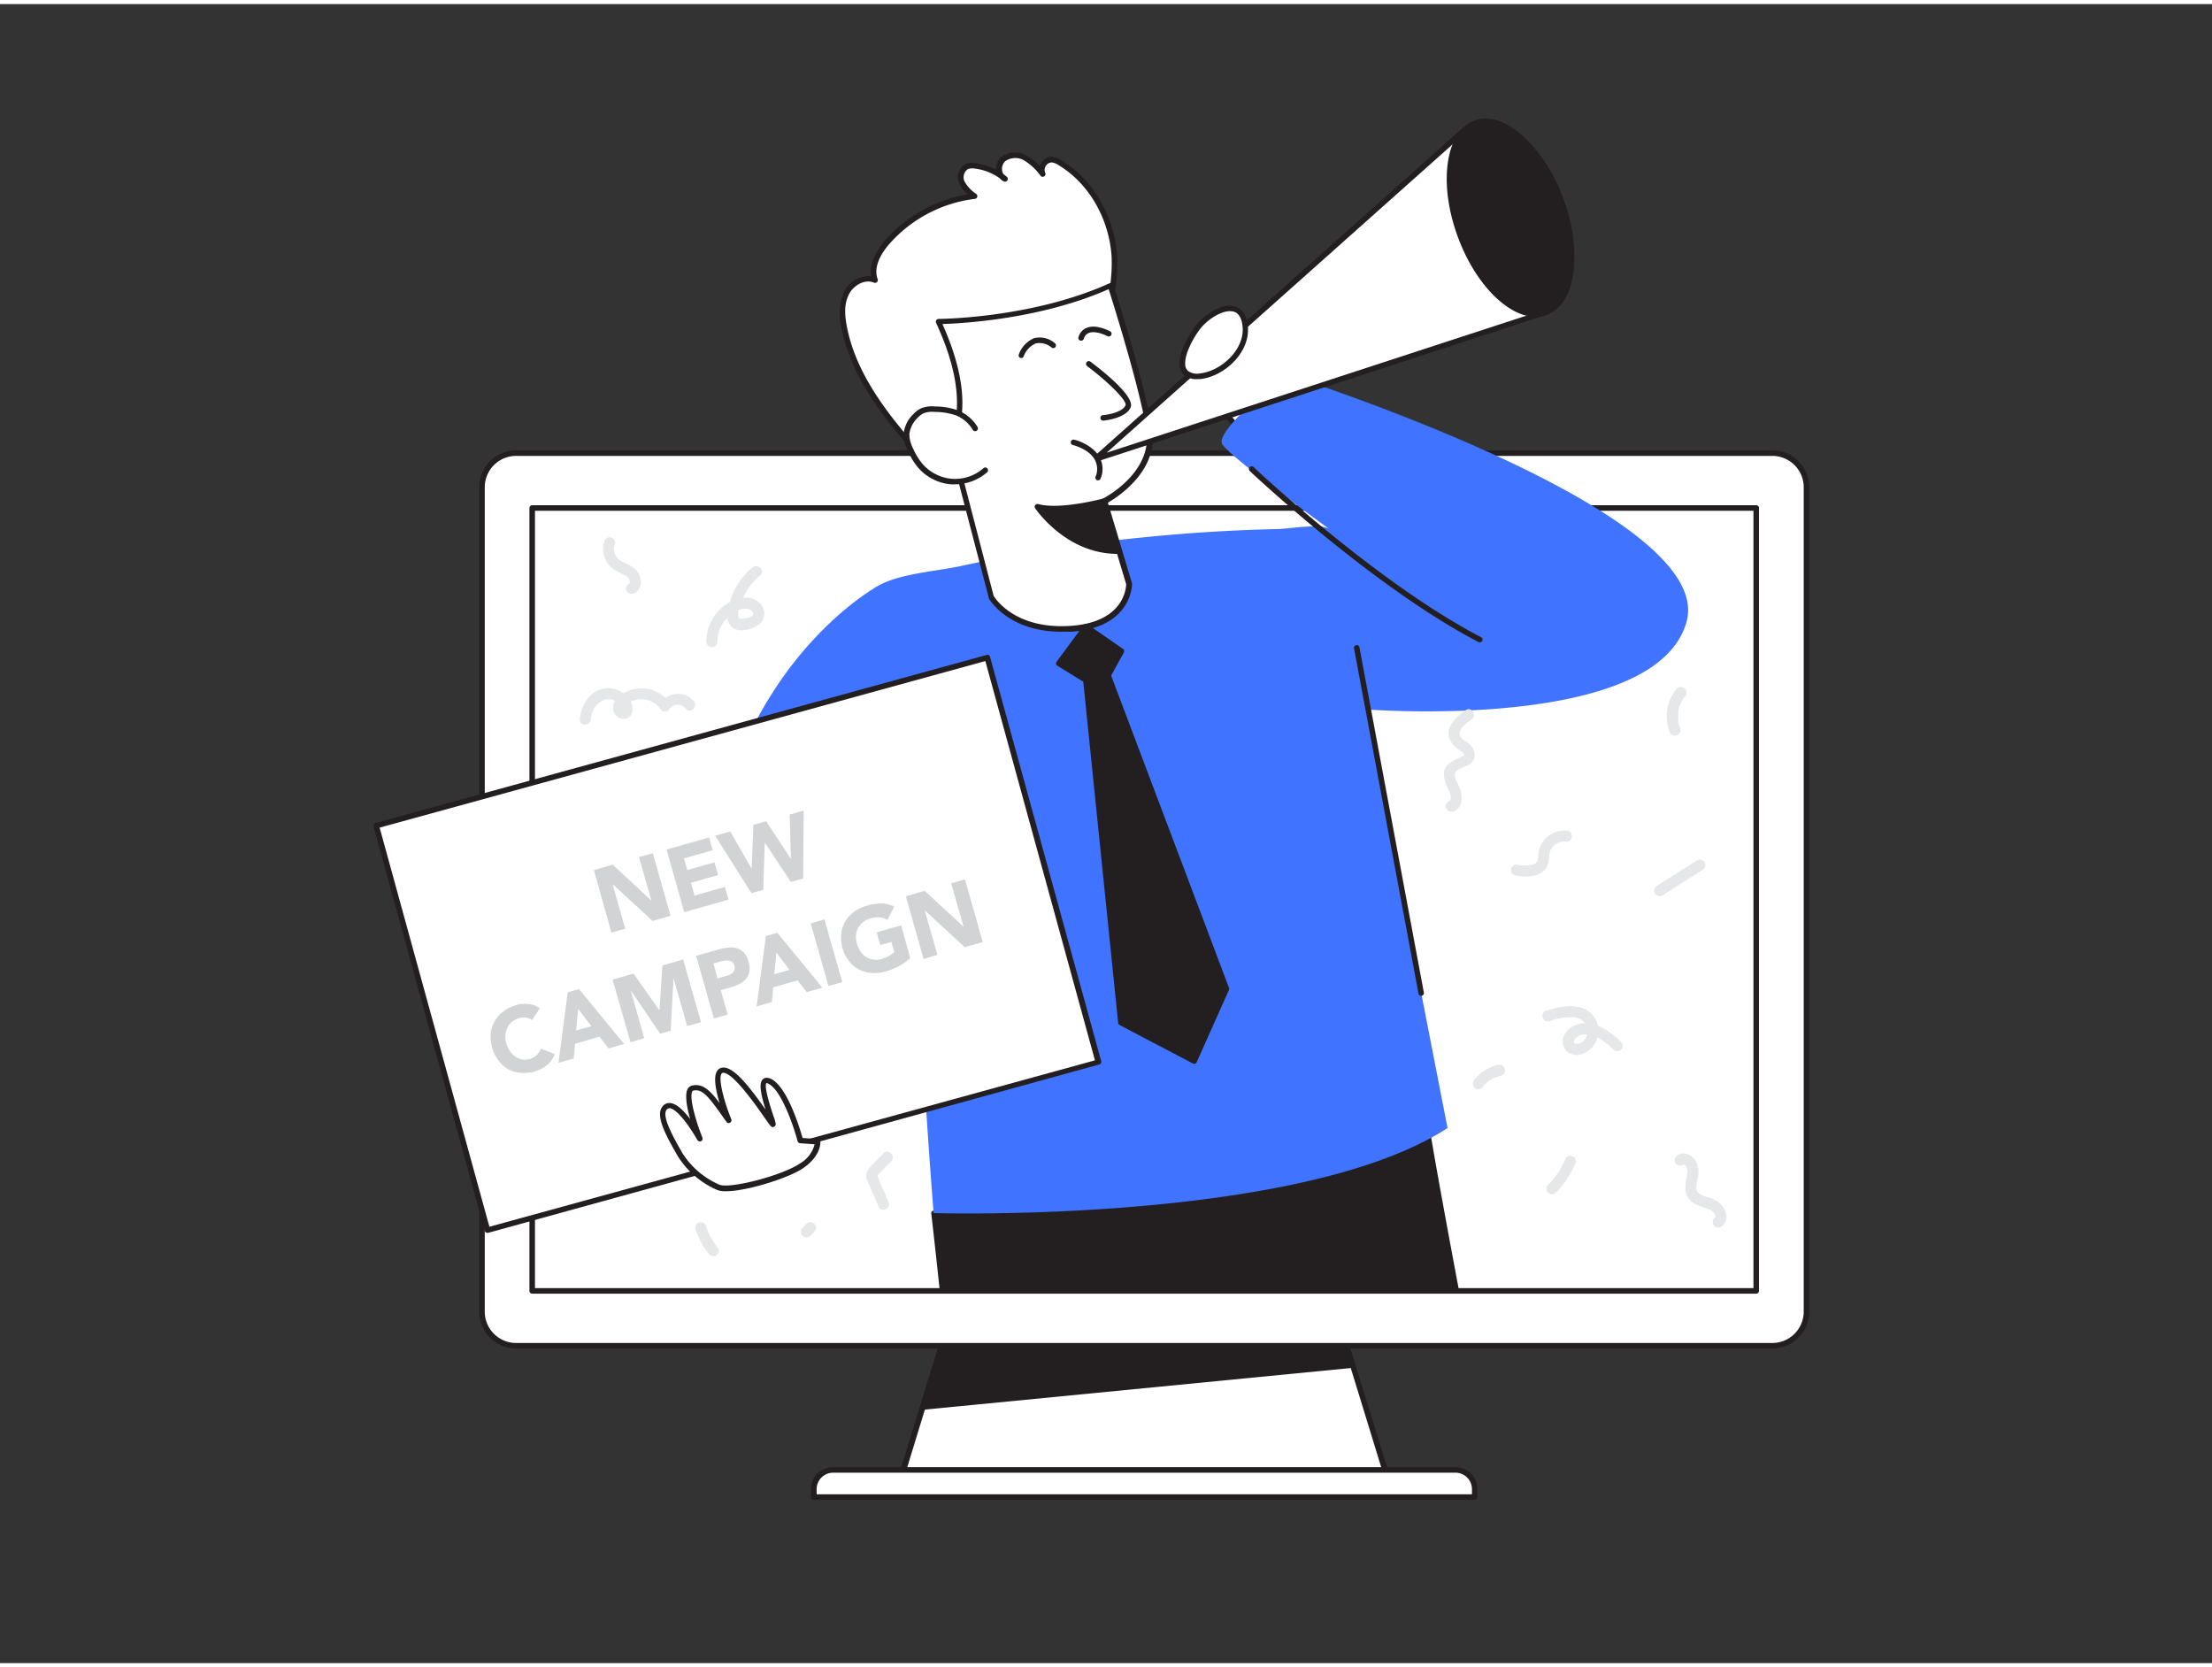 <svg id="_530_new_campaign_flatline" data-name="#530_new_campaign_flatline" xmlns="http://www.w3.org/2000/svg" viewBox="0 0 400 300" width="406" height="306" class="illustration styles_illustrationTablet__1DWOa"><rect x="0" y="0" width="400" height="300" fill="#333333" stroke="none"/><polygon points="250.79 266.19 163.04 266.19 166.87 253.73 170.56 241.71 243.27 241.71 244.63 246.14 250.79 266.19" fill="#fff"></polygon><path d="M250.79,266.69H163a.48.48,0,0,1-.4-.2.51.51,0,0,1-.08-.45l7.52-24.48a.5.5,0,0,1,.48-.35h72.71a.5.5,0,0,1,.48.35L251.27,266a.51.51,0,0,1-.08.45A.48.48,0,0,1,250.79,266.69Zm-87.07-1h86.39l-7.21-23.48h-72Z" fill="#231f20"></path><polygon points="244.63 246.14 166.87 253.73 170.56 241.71 243.27 241.71 244.63 246.14" fill="#231f20"></polygon><path d="M166.87,254.17a.44.44,0,0,1-.34-.16.46.46,0,0,1-.08-.41l3.69-12a.45.45,0,0,1,.42-.31h72.71a.45.45,0,0,1,.42.31l1.36,4.43a.44.44,0,0,1-.05.37.47.47,0,0,1-.33.2l-77.76,7.59Zm4-12-3.4,11.08,76.56-7.48-1.11-3.6Z" fill="#231f20"></path><path d="M150.66,265H263.16a3.52,3.52,0,0,1,3.52,3.52V270a0,0,0,0,1,0,0H147.14a0,0,0,0,1,0,0v-1.42A3.52,3.52,0,0,1,150.66,265Z" fill="#fff"></path><path d="M266.68,270.47H147.14a.5.5,0,0,1-.5-.5v-1.41a4,4,0,0,1,4-4H263.16a4,4,0,0,1,4,4V270A.5.5,0,0,1,266.68,270.47Zm-119-1H266.18v-.91a3,3,0,0,0-3-3H150.67a3,3,0,0,0-3,3Z" fill="#231f20"></path><rect x="87.16" y="81.2" width="239.51" height="161.42" rx="6.18" fill="#fff"></rect><path d="M320.49,243.11H93.33a6.67,6.67,0,0,1-6.67-6.67V87.37a6.67,6.67,0,0,1,6.67-6.67H320.49a6.68,6.68,0,0,1,6.68,6.67V236.44A6.68,6.68,0,0,1,320.49,243.11ZM93.33,81.7a5.67,5.67,0,0,0-5.67,5.67V236.44a5.67,5.67,0,0,0,5.67,5.67H320.49a5.68,5.68,0,0,0,5.68-5.67V87.37a5.68,5.68,0,0,0-5.68-5.67Z" fill="#231f20"></path><rect x="96.24" y="91.12" width="221.34" height="141.57" fill="#fff"></rect><path d="M317.58,233.19H96.24a.5.5,0,0,1-.5-.5V91.12a.5.5,0,0,1,.5-.5H317.58a.5.5,0,0,1,.5.5V232.69A.5.5,0,0,1,317.58,233.19Zm-220.84-1H317.08V91.62H96.74Z" fill="#231f20"></path><path d="M158.61,105.31s-28.19,15.35-30.82,57.6l35.6,7L172.8,137Z" fill="#4073ff"></path><path d="M166.47,81.61c-6.11-6.75-12.08-14.22-13.82-23.16a9.67,9.67,0,0,1,.39-6.16c.93-1.88,3.25-3.19,5.19-2.38-.88-2.37.55-5,2.21-6.86a25,25,0,0,1,15.79-8.32A6.59,6.59,0,0,1,174,32.31a2.26,2.26,0,0,1,.8-2.91,2.88,2.88,0,0,1,1.57-.15,10.33,10.33,0,0,1,5.39,2.37c-1.31-.57-1.38-2.64-.31-3.58a3.62,3.62,0,0,1,4-.2,10.44,10.44,0,0,1,3.1,2.9,1.87,1.87,0,0,1,1.69-2.61,3.21,3.21,0,0,1,1.41.54c5.78,3.45,9.35,10,9.85,16.75a29,29,0,0,1-5.8,18.91,45.4,45.4,0,0,1-15.34,12.88c-4.76,2.58-10.74,4.51-15.44,1.8" fill="#fff"></path><path d="M166.47,82.11a.49.49,0,0,1-.37-.16c-6.21-6.87-12.19-14.45-13.94-23.4a10.32,10.32,0,0,1,.43-6.49,5.07,5.07,0,0,1,4.94-2.86c-.43-2.59,1.35-5.12,2.53-6.48A25.56,25.56,0,0,1,175,34.4a5.45,5.45,0,0,1-1.49-1.89,2.75,2.75,0,0,1,1-3.56,3.29,3.29,0,0,1,1.84-.19,10.78,10.78,0,0,1,3.78,1.2,2.91,2.91,0,0,1,.91-2.29,4.13,4.13,0,0,1,4.58-.28A8.57,8.57,0,0,1,188,29.3a2.88,2.88,0,0,1,.28-.59,2.26,2.26,0,0,1,2-1.08,3.72,3.72,0,0,1,1.63.61c5.69,3.4,9.56,10,10.09,17.14a29.34,29.34,0,0,1-5.9,19.24,45.57,45.57,0,0,1-15.5,13c-5.91,3.19-11,4-14.94,2.29.39.45.79.9,1.19,1.34a.5.5,0,0,1,0,.71A.54.54,0,0,1,166.47,82.11Zm-1.56-3.6a.59.59,0,0,1,.25.07c4.65,2.68,10.7.49,15-1.81A44.75,44.75,0,0,0,195.29,64,28.41,28.41,0,0,0,201,45.46c-.52-6.86-4.2-13.12-9.62-16.36a2.87,2.87,0,0,0-1.18-.47A1.36,1.36,0,0,0,189,30.5a.49.49,0,0,1-.17.65.49.49,0,0,1-.66-.1,10.49,10.49,0,0,0-2.95-2.77,3.18,3.18,0,0,0-3.45.14,1.93,1.93,0,0,0-.55,1.7,1.58,1.58,0,0,0,.25.64c.2.15.41.31.6.48a.49.49,0,0,1,.1.64.51.51,0,0,1-.62.2,2.22,2.22,0,0,1-.79-.6,9.79,9.79,0,0,0-4.46-1.73,2.44,2.44,0,0,0-1.29.1,1.78,1.78,0,0,0-.57,2.26,6.37,6.37,0,0,0,2.1,2.22.51.51,0,0,1,.18.53.48.48,0,0,1-.43.36,24.62,24.62,0,0,0-15.47,8.16c-1.17,1.34-3,3.95-2.11,6.36a.5.5,0,0,1-.67.63c-1.7-.72-3.76.55-4.54,2.14s-.84,3.32-.35,5.85c1.48,7.6,6.17,14.25,11.4,20.32A.48.48,0,0,1,164.91,78.51Z" fill="#231f20"></path><path d="M263.39,232.69h-93c-.89-8.39-1.55-14.07-1.55-14.07l88.92-17.39C258.37,205.48,260.45,217,263.39,232.69Z" fill="#231f20"></path><path d="M263.39,233.13h-93a.44.44,0,0,1-.44-.39c-.88-8.3-1.54-14-1.55-14.07a.44.44,0,0,1,.36-.48l88.92-17.39a.38.38,0,0,1,.33.07.46.46,0,0,1,.19.3c.59,4.1,2.54,15,5.63,31.44a.42.42,0,0,1-.09.36A.44.44,0,0,1,263.39,233.13Zm-92.61-.88h92.08c-2.93-15.62-4.82-26.12-5.48-30.5L169.31,219C169.48,220.39,170.05,225.41,170.78,232.25Z" fill="#231f20"></path><path d="M217.11,67.27s2.41,6,10.12,12.17l6.43-6.93L220.81,56.06Z" fill="#fff"></path><path d="M227.23,80a.51.51,0,0,1-.31-.11c-7.72-6.18-10.17-12.13-10.27-12.38a.52.52,0,0,1,0-.35l3.7-11.2a.5.5,0,0,1,.39-.34.48.48,0,0,1,.48.18L234.05,72.2a.5.5,0,0,1,0,.65l-6.42,6.94A.52.52,0,0,1,227.23,80Zm-9.59-12.7c.44,1,3,6.17,9.54,11.51L233,72.48,221,57.11Z" fill="#231f20"></path><path d="M232.34,66.85S219.64,77.21,221,79.55s19.38,15.38,19.39,15.38c-1.52-1.09-7.6,0-9.34,0q-12,.27-23.87,1.46A287.43,287.43,0,0,0,174,101.56c-4.38,1-11.58,1.4-15.39,3.75s-2.76,5.61-1.65,9.92c.49,1.9,1,3.82,1.4,5.74,7.23,31.79,7.84,65.19,10.47,97.65,0,0,66.19,2,92.93-15.38L247,127.54s52.62,4.14,58-15.92S232.34,66.85,232.34,66.85Z" fill="#4073ff"></path><path d="M199.66,89.86l4.49,15s.11,7.43-10.61,8.11-14.33-5.74-14.33-5.74L171.84,79s4.95-6.2-2.19-21.59c0,0,16.88,0,31.13-6.5,0,0,5.84,18.11,7,26.21S199.66,89.86,199.66,89.86Z" fill="#fff"></path><path d="M192,113.5c-9.68,0-13-5.79-13.19-6a.34.34,0,0,1,0-.12l-7.38-28.24a.51.51,0,0,1,.1-.44c0-.06,4.64-6.2-2.26-21.06a.51.51,0,0,1,.46-.71c.16,0,16.94-.1,30.93-6.46a.49.49,0,0,1,.41,0,.5.5,0,0,1,.27.3c.06.19,5.86,18.25,7,26.3,1.09,7.41-6.28,12.09-8,13.09l4.37,14.59a.34.34,0,0,1,0,.14c0,.08,0,7.91-11.08,8.61C193,113.48,192.47,113.5,192,113.5ZM179.68,107c.38.64,4,6.06,13.82,5.44,9.69-.61,10.13-6.78,10.15-7.53L199.18,90a.5.5,0,0,1,.26-.59c.09,0,9-4.61,7.87-12.25-1.05-7.2-5.86-22.56-6.83-25.61-12.36,5.46-26.63,6.2-30.06,6.3,6.13,13.65,2.77,20,2,21.21Z" fill="#231f20"></path><path d="M176.31,76.71a6.77,6.77,0,0,0-3.29-2.8,12,12,0,0,0-4-.68,5,5,0,0,0-2.22.27,4.22,4.22,0,0,0-1.26,1,5.29,5.29,0,0,0-1.63,3.27,6.2,6.2,0,0,0,.76,2.89,12.32,12.32,0,0,0,1.7,2.8,8.27,8.27,0,0,0,11.75.88" fill="#fff"></path><path d="M172.63,86.84c-.22,0-.43,0-.65,0a8.81,8.81,0,0,1-6-3.07,12.83,12.83,0,0,1-1.78-2.91,6.87,6.87,0,0,1-.8-3.12,5.74,5.74,0,0,1,1.77-3.6,4.5,4.5,0,0,1,1.42-1.06,5.36,5.36,0,0,1,2.44-.32,12.57,12.57,0,0,1,4.21.71,7.36,7.36,0,0,1,3.53,3,.5.5,0,0,1-.17.69.51.51,0,0,1-.69-.17,6.32,6.32,0,0,0-3-2.6,11.86,11.86,0,0,0-3.88-.64,4.49,4.49,0,0,0-2,.23,3.7,3.7,0,0,0-1.1.85,4.83,4.83,0,0,0-1.49,2.94,5.91,5.91,0,0,0,.71,2.66,11.27,11.27,0,0,0,1.64,2.68,7.91,7.91,0,0,0,5.34,2.73,7.78,7.78,0,0,0,5.69-1.9.49.49,0,0,1,.7,0,.5.5,0,0,1,0,.71A8.85,8.85,0,0,1,172.63,86.84Z" fill="#231f20"></path><path d="M196.89,65.06s7.86,5.92,7.1,7.68-4.51,2.09-4.51,2.09" fill="#fff"></path><path d="M199.48,75.33a.5.5,0,0,1-.49-.46.49.49,0,0,1,.45-.54c1-.08,3.57-.56,4.09-1.78.33-.75-2.92-4.06-6.94-7.09a.5.5,0,1,1,.6-.8c2.46,1.85,8.09,6.36,7.26,8.28s-4.51,2.35-4.92,2.38Z" fill="#231f20"></path><path d="M184.71,63.45s1.73-4.63,5.78-1.74" fill="#fff"></path><path d="M184.71,64l-.18,0a.5.5,0,0,1-.29-.65A5,5,0,0,1,187,60.41a4.22,4.22,0,0,1,3.75.9.51.51,0,0,1,.11.7.5.5,0,0,1-.69.11,3.33,3.33,0,0,0-2.87-.76,4.09,4.09,0,0,0-2.16,2.27A.48.48,0,0,1,184.71,64Z" fill="#231f20"></path><path d="M195.5,60.37s.58-2.9,5-.78" fill="#fff"></path><path d="M195.5,60.86h-.11a.49.49,0,0,1-.38-.58,2.52,2.52,0,0,1,1.31-1.65c1.08-.54,2.56-.36,4.4.52a.5.5,0,1,1-.43.91c-1.52-.73-2.74-.92-3.51-.54a1.48,1.48,0,0,0-.79,1A.51.51,0,0,1,195.5,60.86Z" fill="#231f20"></path><path d="M199.66,89.86s-7.83,2.17-12.06,1c0,0,5.49,8.12,14.62,8Z" fill="#231f20"></path><path d="M202.07,99.42c-9.2,0-14.65-7.91-14.88-8.25a.48.48,0,0,1,0-.56.5.5,0,0,1,.53-.2c4.05,1.09,11.72-1,11.8-1a.5.5,0,0,1,.61.35l2.56,9a.53.53,0,0,1-.08.44.52.52,0,0,1-.4.2Zm-13.27-7.8c1.75,2.06,6.28,6.56,12.76,6.79l-2.25-7.94C197.72,90.88,192.56,92.07,188.8,91.62Z" fill="#231f20"></path><polygon points="264.9 22.71 198 82.34 279.5 55.73 264.9 22.71" fill="#fff"></polygon><path d="M198,82.84a.51.51,0,0,1-.43-.26.49.49,0,0,1,.1-.62l66.89-59.62a.51.51,0,0,1,.44-.12.47.47,0,0,1,.35.29l14.61,33a.47.47,0,0,1,0,.4.5.5,0,0,1-.3.27l-81.5,26.61A.45.45,0,0,1,198,82.84Zm66.72-59.3-64.6,57.58,78.7-25.7Z" fill="#231f20"></path><path d="M217.11,67.27c4-.49,8.39-4.53,8-8.86-.43-5.61-5.75-3.15-8.21-.37-1.35,1.53-4.61,6.93-2.45,8.71A3.44,3.44,0,0,0,217.11,67.27Z" fill="#fff"></path><path d="M216.4,67.82a3.34,3.34,0,0,1-2.21-.69,2.51,2.51,0,0,1-.89-1.84c-.2-2.47,2.07-6.22,3.28-7.58,1.75-2,4.76-3.72,6.87-3,.9.31,2,1.19,2.21,3.68.37,4.67-4.27,8.89-8.49,9.4h0A7.09,7.09,0,0,1,216.4,67.82Zm6-12.29c-1.61,0-3.75,1.35-5.07,2.84-1.15,1.3-3.2,4.79-3,6.84a1.57,1.57,0,0,0,.53,1.15,2.85,2.85,0,0,0,2.23.41h0c3.71-.44,7.93-4.25,7.62-8.32-.13-1.56-.64-2.51-1.54-2.81A2.48,2.48,0,0,0,222.4,55.53Z" fill="#231f20"></path><path d="M194.15,79.25s6.17,1.54,4.43,6.36" fill="#fff"></path><path d="M198.58,86.11a.51.51,0,0,1-.17,0,.5.5,0,0,1-.3-.64,3.51,3.51,0,0,0-.1-3c-1-2-3.95-2.73-4-2.73a.51.51,0,0,1-.37-.61.5.5,0,0,1,.61-.36c.14,0,3.36.86,4.62,3.23a4.46,4.46,0,0,1,.16,3.78A.48.48,0,0,1,198.58,86.11Z" fill="#231f20"></path><ellipse cx="273.11" cy="38.64" rx="9.64" ry="18.24" transform="translate(3.76 98.07) rotate(-20.5)" fill="#231f20"></ellipse><path d="M277.66,56.55c-4.94,0-10.87-5.87-14-14.36-3.62-9.68-2.3-19.15,2.93-21.11,2.6-1,5.7,0,8.76,2.72a28.75,28.75,0,0,1,7.3,11.29h0a28.75,28.75,0,0,1,1.9,13.31c-.53,4.06-2.24,6.83-4.83,7.79A5.55,5.55,0,0,1,277.66,56.55Zm-9-34.84a4.73,4.73,0,0,0-1.72.31c-4.72,1.76-5.77,10.65-2.35,19.82S274.6,57,279.33,55.26c2.23-.83,3.72-3.31,4.19-7a27.66,27.66,0,0,0-1.85-12.83h0a27.65,27.65,0,0,0-7-10.9C272.56,22.68,270.47,21.71,268.62,21.71Z" fill="#231f20"></path><path d="M267.57,115.41a.53.53,0,0,1-.23-.06c-19.11-9.94-41.13-30.71-41.35-30.92a.49.49,0,0,1,0-.7.5.5,0,0,1,.71,0c.22.21,22.14,20.88,41.12,30.75a.5.5,0,0,1,.22.68A.51.51,0,0,1,267.57,115.41Z" fill="#231f20"></path><path d="M257,179.34a.49.49,0,0,1-.49-.41L244.85,116.5a.5.5,0,0,1,.4-.58.49.49,0,0,1,.58.4l11.65,62.43a.5.5,0,0,1-.4.58Z" fill="#231f20"></path><polygon points="196.38 112.57 191.46 119.23 196.36 122.23 202.7 184.18 215.94 191.13 221.77 178.05 200.38 121.39 202.79 117.01 196.38 112.57" fill="#231f20"></polygon><path d="M215.94,191.62a.59.59,0,0,1-.23-.05l-13.24-6.95a.52.52,0,0,1-.27-.39l-6.31-61.7-4.69-2.88a.45.45,0,0,1-.22-.33.49.49,0,0,1,.08-.39l4.92-6.66a.51.51,0,0,1,.69-.11l6.4,4.44a.5.5,0,0,1,.15.65l-2.29,4.18,21.31,56.45a.52.52,0,0,1,0,.37l-5.84,13.08a.51.51,0,0,1-.29.27Zm-12.77-7.76,12.53,6.58,5.53-12.4-21.31-56.47a.45.45,0,0,1,0-.41l2.19-4-5.63-3.91-4.31,5.84,4.43,2.72a.52.52,0,0,1,.24.37Z" fill="#231f20"></path><rect x="76.04" y="132.02" width="114.6" height="75.85" transform="translate(-40.29 41.44) rotate(-15.38)" fill="#fff"></rect><path d="M88.15,222.2a.5.5,0,0,1-.49-.36L67.55,148.7a.5.5,0,0,1,.35-.61L178.4,117.7a.55.55,0,0,1,.38,0,.51.51,0,0,1,.24.3l20.11,73.14a.5.5,0,0,1-.35.61L88.28,222.19Zm-19.5-73.28L88.5,221.09,198,191,178.18,118.8Z" fill="#231f20"></path><path d="M147.83,205.75s.22,2.18-2.85,4.32-13.07,4.93-15.21,3.87a15.45,15.45,0,0,1-6.8-5.87c-1.74-3.07-4-6.94-2.81-8.41s3.61.8,6.41,5.6c0,0-3.47-8.67-1.34-9.21s3.61,1.7,6.54,5.86c0,0-3.73-9.15-.93-9.1s8.94,10.32,8.94,9.78-3.6-9.34-.53-7.74,5.47,10.68,5.47,10.68Z" fill="#fff"></path><path d="M131.26,214.67a3.93,3.93,0,0,1-1.71-.29,15.87,15.87,0,0,1-7-6.07l-.19-.34c-1.85-3.26-3.94-6.95-2.56-8.63a1.56,1.56,0,0,1,1.39-.62c1,.08,2.22,1.06,3.62,2.91-.58-2-1-4.33-.5-5.38a1.25,1.25,0,0,1,.82-.68c1.85-.46,3.19.75,5,3.16-.66-2.18-1.19-4.75-.44-5.83a1.32,1.32,0,0,1,1.18-.59c2,0,4.88,3.78,7.56,7.59-.92-3-1.23-4.85-.45-5.51.25-.22.73-.39,1.52,0,2.91,1.52,5.14,8.92,5.63,10.65l2.76.19a.5.5,0,0,1,.46.45c0,.1.21,2.5-3.06,4.78C142.74,212.24,135.1,214.67,131.26,214.67Zm-10.22-15a.64.64,0,0,0-.49.26c-.94,1.15,1.23,5,2.66,7.51l.19.34a15,15,0,0,0,6.6,5.67c1.8.9,11.55-1.64,14.7-3.83a5.58,5.58,0,0,0,2.61-3.44l-2.63-.19a.53.53,0,0,1-.45-.37c-.65-2.47-2.86-9.13-5.22-10.36a.8.8,0,0,0-.42-.14c-.24.24-.22,1.49,1.29,6a6.43,6.43,0,0,1,.4,1.41.53.53,0,0,1-.36.5c-.42.13-.46.06-1.69-1.7-1.53-2.21-5.6-8-7.4-8.08a.38.38,0,0,0-.34.15c-.7,1,.6,5.45,1.75,8.26a.49.49,0,0,1-.23.62.48.48,0,0,1-.64-.15l-.35-.49c-2.81-4-4-5.57-5.66-5.16-.06,0-.12,0-.18.16-.61,1.2.81,5.77,1.85,8.38a.5.5,0,0,1-.89.43c-3.07-5.25-4.64-5.76-5-5.79Z" fill="#231f20"></path><path d="M107.4,156.61l3.39-1,7,6.5h0l-2.24-7.87,2.5-.7,3.21,11.32-3.26.93-7.23-6.66h0l2.29,8.06-2.5.71Z" fill="#d1d3d4"></path><path d="M120.54,152.88l7.69-2.18.65,2.3-5.2,1.48.6,2.11,4.92-1.39.65,2.3-4.91,1.39.65,2.31,5.49-1.56.65,2.3-8,2.27Z" fill="#d1d3d4"></path><path d="M129.33,150.39l2.72-.78,3.87,6.75h0l.31-7.93,2.32-.66,4.47,6.79h0l-.22-8,2.53-.72-.09,12.27-2.23.63-4.72-7.13h0l-.27,8.55-2.14.61Z" fill="#d1d3d4"></path><path d="M96.22,183.71a2.56,2.56,0,0,0-1.1-.43,3.15,3.15,0,0,0-1.31.11,3.3,3.3,0,0,0-1.23.65,3.25,3.25,0,0,0-.82,1.05,3.74,3.74,0,0,0-.36,1.36,4.24,4.24,0,0,0,.17,1.52,4.17,4.17,0,0,0,.66,1.39,3.67,3.67,0,0,0,1,1,3.1,3.1,0,0,0,1.23.48,3,3,0,0,0,1.33-.09,2.81,2.81,0,0,0,2-1.88l2.52,1a4.48,4.48,0,0,1-1.4,2,5.91,5.91,0,0,1-2.13,1.12,7.23,7.23,0,0,1-2.57.28,5.73,5.73,0,0,1-2.27-.64A5.57,5.57,0,0,1,90.13,191,6.6,6.6,0,0,1,89,188.71a6.7,6.7,0,0,1-.25-2.59,5.6,5.6,0,0,1,.74-2.24,5.78,5.78,0,0,1,1.6-1.75A7.09,7.09,0,0,1,93.4,181a6.36,6.36,0,0,1,1-.19,5.05,5.05,0,0,1,1.1,0,4.85,4.85,0,0,1,1.12.23,4.06,4.06,0,0,1,1,.55Z" fill="#d1d3d4"></path><path d="M102.66,178.7l2.06-.58,8.14,9.92-2.81.8-1.66-2.12L104,188l-.26,2.67-2.75.78Zm1.89,3-.37,3.91,2.76-.79Z" fill="#d1d3d4"></path><path d="M110.78,176.4l3.78-1.08,4.7,6.65h0l.52-8.13,3.76-1.07,3.22,11.33-2.5.7-2.47-8.68h0l-.51,9.53-1.9.54-5.33-7.87h0L116.5,187l-2.5.71Z" fill="#d1d3d4"></path><path d="M125.88,172.11l4.21-1.2a9,9,0,0,1,1.71-.31,4,4,0,0,1,1.52.16,3,3,0,0,1,1.23.8,3.75,3.75,0,0,1,.82,1.57,3.9,3.9,0,0,1,.15,1.75,2.92,2.92,0,0,1-.58,1.33,3.66,3.66,0,0,1-1.16.94,7.93,7.93,0,0,1-1.62.64l-1.82.52,1.25,4.41-2.49.71Zm3.86,4.09,1.66-.48a2.94,2.94,0,0,0,.63-.24,1.74,1.74,0,0,0,.5-.38,1.13,1.13,0,0,0,.28-.53,1.41,1.41,0,0,0,0-.7,1.24,1.24,0,0,0-.4-.64,1.38,1.38,0,0,0-.63-.27,2.39,2.39,0,0,0-.75,0,5.35,5.35,0,0,0-.74.17l-1.28.36Z" fill="#d1d3d4"></path><path d="M138.5,168.52l2.07-.58,8.14,9.92-2.82.8-1.66-2.12-4.39,1.25-.27,2.67-2.75.78Zm1.9,3-.38,3.91,2.77-.79Z" fill="#d1d3d4"></path><path d="M146.6,166.23l2.49-.71,3.22,11.32-2.5.71Z" fill="#d1d3d4"></path><path d="M164.6,172.49a9.36,9.36,0,0,1-2.06,1.48,12.57,12.57,0,0,1-2.38.95,7.15,7.15,0,0,1-2.56.28,5.78,5.78,0,0,1-2.28-.64,5.54,5.54,0,0,1-1.8-1.52,6.79,6.79,0,0,1-1.16-2.33,6.72,6.72,0,0,1-.24-2.6,5.5,5.5,0,0,1,.74-2.24,5.83,5.83,0,0,1,1.59-1.74,7.29,7.29,0,0,1,2.33-1.11,9.4,9.4,0,0,1,2.6-.38,5.1,5.1,0,0,1,2.33.56l-1.22,2.42a3.56,3.56,0,0,0-1.38-.48,4.28,4.28,0,0,0-1.67.18,3.84,3.84,0,0,0-1.37.69,3.41,3.41,0,0,0-.9,1.07,3.49,3.49,0,0,0-.38,1.37A4.22,4.22,0,0,0,155,170a4.28,4.28,0,0,0,.67,1.39,3.24,3.24,0,0,0,1,.95,3.34,3.34,0,0,0,1.32.45,3.88,3.88,0,0,0,1.53-.14,5,5,0,0,0,1.35-.59,5,5,0,0,0,.84-.64l-.52-1.84-2,.58-.66-2.31,4.43-1.25Z" fill="#d1d3d4"></path><path d="M163.81,161.34l3.39-1,7.05,6.51h0L172,159l2.5-.71,3.21,11.32-3.26.93-7.23-6.66h0l2.29,8.06-2.5.71Z" fill="#d1d3d4"></path><path d="M304.63,123.78a1,1,0,0,0-1.41,0,7.8,7.8,0,0,0-1.31,7.77,1,1,0,0,0,1.23.7,1,1,0,0,0,.7-1.23,6.48,6.48,0,0,1-.26-.78c0-.15-.07-.3-.1-.45a1.77,1.77,0,0,1,0-.2v0a5.77,5.77,0,0,1,0-.83c0-.14,0-.27,0-.41s0-.14,0-.21a1,1,0,0,1,0-.12,7.2,7.2,0,0,1,.16-.78c0-.13.08-.26.13-.39s.13-.35.08-.24a5.74,5.74,0,0,1,.4-.78c.07-.12.15-.23.23-.35a.83.83,0,0,1,.12-.16h0l.06-.07A1,1,0,0,0,304.63,123.78Z" fill="#e6e7e8"></path><path d="M293.14,187.67a13.92,13.92,0,0,0-4.18-2.93,4.26,4.26,0,0,0-1.88-2.73c-2.2-1.39-5.15-.71-7.46,0-1.22.38-.7,2.32.54,1.92a10.58,10.58,0,0,1,4.59-.69,2.89,2.89,0,0,1,1.92,1.06c-.12,0-.23,0-.35,0a4.2,4.2,0,0,0-3.24,1.76,2.52,2.52,0,0,0,.29,3.32c1.85,1.58,4.49,0,5.3-1.9a4.83,4.83,0,0,0,.22-.64,14.16,14.16,0,0,1,2.84,2.21C292.67,190,294.09,188.55,293.14,187.67Zm-7.85.36c-.58.06-.88-.23-.58-.77a2.21,2.21,0,0,1,1.89-.94,2.42,2.42,0,0,1,.38,0A2.12,2.12,0,0,1,285.29,188Z" fill="#e6e7e8"></path><path d="M129.65,224.69l-.07-.08-.16-.23-.33-.47c-.21-.31-.41-.64-.59-1s-.35-.68-.51-1c0,0-.17-.34,0-.09,0-.08-.07-.18-.11-.26s-.13-.36-.19-.54a1,1,0,0,0-1.23-.7,1,1,0,0,0-.7,1.23,15.09,15.09,0,0,0,2.52,4.56,1,1,0,0,0,1.41,0,1,1,0,0,0,.3-.71A1.19,1.19,0,0,0,129.65,224.69Z" fill="#e6e7e8"></path><path d="M284.22,208.31a1,1,0,0,0-1.23.7l0,0-.06.14c-.05.11-.1.21-.14.31s-.21.43-.33.64a14.6,14.6,0,0,1-.75,1.27c-.13.2-.27.4-.41.59l-.18.24,0,0a1.83,1.83,0,0,0-.13.16c-.32.38-.65.75-1,1.1a1,1,0,1,0,1.41,1.41,16.51,16.51,0,0,0,3.55-5.4A1,1,0,0,0,284.22,208.31Z" fill="#e6e7e8"></path><path d="M308.24,155.19a1,1,0,0,0-1.37-.36l-7.25,4.61a1,1,0,0,0-.36,1.37,1,1,0,0,0,1.37.36l7.25-4.61A1,1,0,0,0,308.24,155.19Z" fill="#e6e7e8"></path><path d="M311.21,217.05a4.82,4.82,0,0,0-2.18-1.22,4.87,4.87,0,0,1-1.91-.86c-.6-.58-.36-1.5-.21-2.22A5.17,5.17,0,0,0,307,210c-.55-1.67-2.32-2.91-3.89-1.67a1,1,0,0,0,0,1.41,1,1,0,0,0,1.42,0c-.11.09-.07,0,0,.1a1.32,1.32,0,0,1,.37.41,2,2,0,0,1,.14,1.57c-.29,1.54-.62,3.18.56,4.44.93,1,2.28,1.19,3.47,1.68a1.9,1.9,0,0,1,1,.86,2.71,2.71,0,0,1,.17.45.42.42,0,0,1,0,.14l-.07,0a1,1,0,0,0,1,1.73C312.75,220.22,312.29,218.22,311.21,217.05Z" fill="#e6e7e8"></path><path d="M159.46,211l1.71-1.78c.9-.92-.51-2.34-1.41-1.41l-1.95,2c-.69.71-1.39,1.41-1.11,2.5a8,8,0,0,0,.49,1.22c.18.43.37.85.55,1.28.37.88.74,1.75,1.12,2.63a1,1,0,1,0,1.72-1c-.61-1.45-1.26-2.89-1.85-4.36a1.7,1.7,0,0,1-.09-.24l0,0A7.5,7.5,0,0,0,159.46,211Z" fill="#e6e7e8"></path><path d="M147.48,220.91a.72.72,0,0,0-.21-.33l-.2-.15a1,1,0,0,0-.51-.14l-.26,0a.92.92,0,0,0-.44.25l-.75.76a.69.69,0,0,0-.21.32.82.82,0,0,0-.09.38.86.86,0,0,0,.09.39.75.75,0,0,0,.21.32l.2.16a1,1,0,0,0,.5.13l.27,0a1,1,0,0,0,.44-.26l.75-.75a1,1,0,0,0,.29-.71A.71.71,0,0,0,147.48,220.91Z" fill="#e6e7e8"></path><path d="M137.65,108.64a3.38,3.38,0,0,0-3.29-1.26,11.34,11.34,0,0,1,3.11-4.09c1-.82-.43-2.23-1.42-1.41A13.13,13.13,0,0,0,132,108a1.54,1.54,0,0,1-.05.17c-.27.15-.53.31-.77.47a8.14,8.14,0,0,0-3.45,6.64,1,1,0,0,0,2,0,5.92,5.92,0,0,1,1.51-4l.29-.29a2.83,2.83,0,0,0,.11.58,2.51,2.51,0,0,0,2.74,1.64,5.06,5.06,0,0,0,3.28-1.38A2.58,2.58,0,0,0,137.65,108.64Zm-1.48,1.76c-.17.48-1.38.71-1.82.77-.73.1-.93-.19-.86-.89q0-.36.12-.72a3.2,3.2,0,0,1,1.64-.19C135.67,109.44,136.37,109.85,136.17,110.4Z" fill="#e6e7e8"></path><path d="M115.9,104.32a3.49,3.49,0,0,0-1.71-2.64c-.84-.54-2-.82-2.61-1.6a2.46,2.46,0,0,1-.38-2.39,1,1,0,0,0-1.93-.53,4.53,4.53,0,0,0,2.25,5.38c.45.24.93.44,1.37.69a3.72,3.72,0,0,1,.57.37,1.29,1.29,0,0,1,.16.17h0l.06.09.09.17a1.77,1.77,0,0,1,.06.17,1.42,1.42,0,0,1,.05.22s0,.15,0,.17a.13.13,0,0,1,0,.05s0,0,0,0l0,.09h0l0,0h0v0a1,1,0,0,0-.64,1.2,1,1,0,0,0,1.23.7A2.28,2.28,0,0,0,115.9,104.32Z" fill="#e6e7e8"></path><path d="M265.64,133.76c-.59-.51-1.84-1-1.7-2s1.35-1.85,2.13-2.37c1.07-.7.07-2.44-1-1.72-1.62,1.07-3.66,2.89-3,5.08a4.27,4.27,0,0,0,1.84,2.14c.19.13.87.56.86.84,0,.12-.29.25-.41.32-1.52.78-3.29,1.24-3.27,3.34a8.73,8.73,0,0,0,1,3c.22.54.52,1.53-.14,1.84-1.17.53-.16,2.25,1,1.72,1.78-.81,1.52-3.12.85-4.6-.32-.7-1.18-2-.47-2.66a8,8,0,0,1,2-1C267.08,136.9,267.08,135,265.64,133.76Z" fill="#e6e7e8"></path><path d="M283.26,149.46a4.74,4.74,0,0,0-5.09,4.22c0,.3,0,.61-.05.91a1.05,1.05,0,0,1-.22.57,1.51,1.51,0,0,1-.71.43,6.22,6.22,0,0,1-2.68.06,1,1,0,0,0-1.23.7,1,1,0,0,0,.69,1.23c2,.34,4.92.4,5.88-1.84a7.07,7.07,0,0,0,.31-2,2.48,2.48,0,0,1,.52-1.22,2.78,2.78,0,0,1,2.58-1.07,1,1,0,0,0,0-2Z" fill="#e6e7e8"></path><path d="M272.08,192.52a1,1,0,0,0-1.23-.7,7.92,7.92,0,0,0-4.24,2.68,1.1,1.1,0,0,0-.29.71,1.05,1.05,0,0,0,.29.71,1,1,0,0,0,1.42,0,6.54,6.54,0,0,1,.76-.82l.2-.18a.39.39,0,0,0,.1-.08l.08-.06.1-.07.25-.17a7.79,7.79,0,0,1,1-.5l.1,0,.26-.1a5.62,5.62,0,0,1,.55-.15A1,1,0,0,0,272.08,192.52Z" fill="#e6e7e8"></path><path d="M125.45,126a3.78,3.78,0,0,0-5.13-.51,6.28,6.28,0,0,0-4.58-1.76,6.91,6.91,0,0,0-3,.88,4.78,4.78,0,0,0-3.14-.9c-2.83.26-4.53,3-4.75,5.59-.11,1.29,1.89,1.28,2,0a3.88,3.88,0,0,1,2.56-3.53,2.6,2.6,0,0,1,1.83.23h0a2.51,2.51,0,0,0-.36,1.49,1.9,1.9,0,0,0,2,1.75c1.24-.06,1.68-1.22,1.45-2.3a3.51,3.51,0,0,0-.27-.79,4.09,4.09,0,0,1,1.78-.43,4.21,4.21,0,0,1,3.55,1.71,1,1,0,0,0,1.72,0,1.83,1.83,0,0,1,2.91,0C124.84,128.43,126.25,127,125.45,126Z" fill="#e6e7e8"></path></svg>
